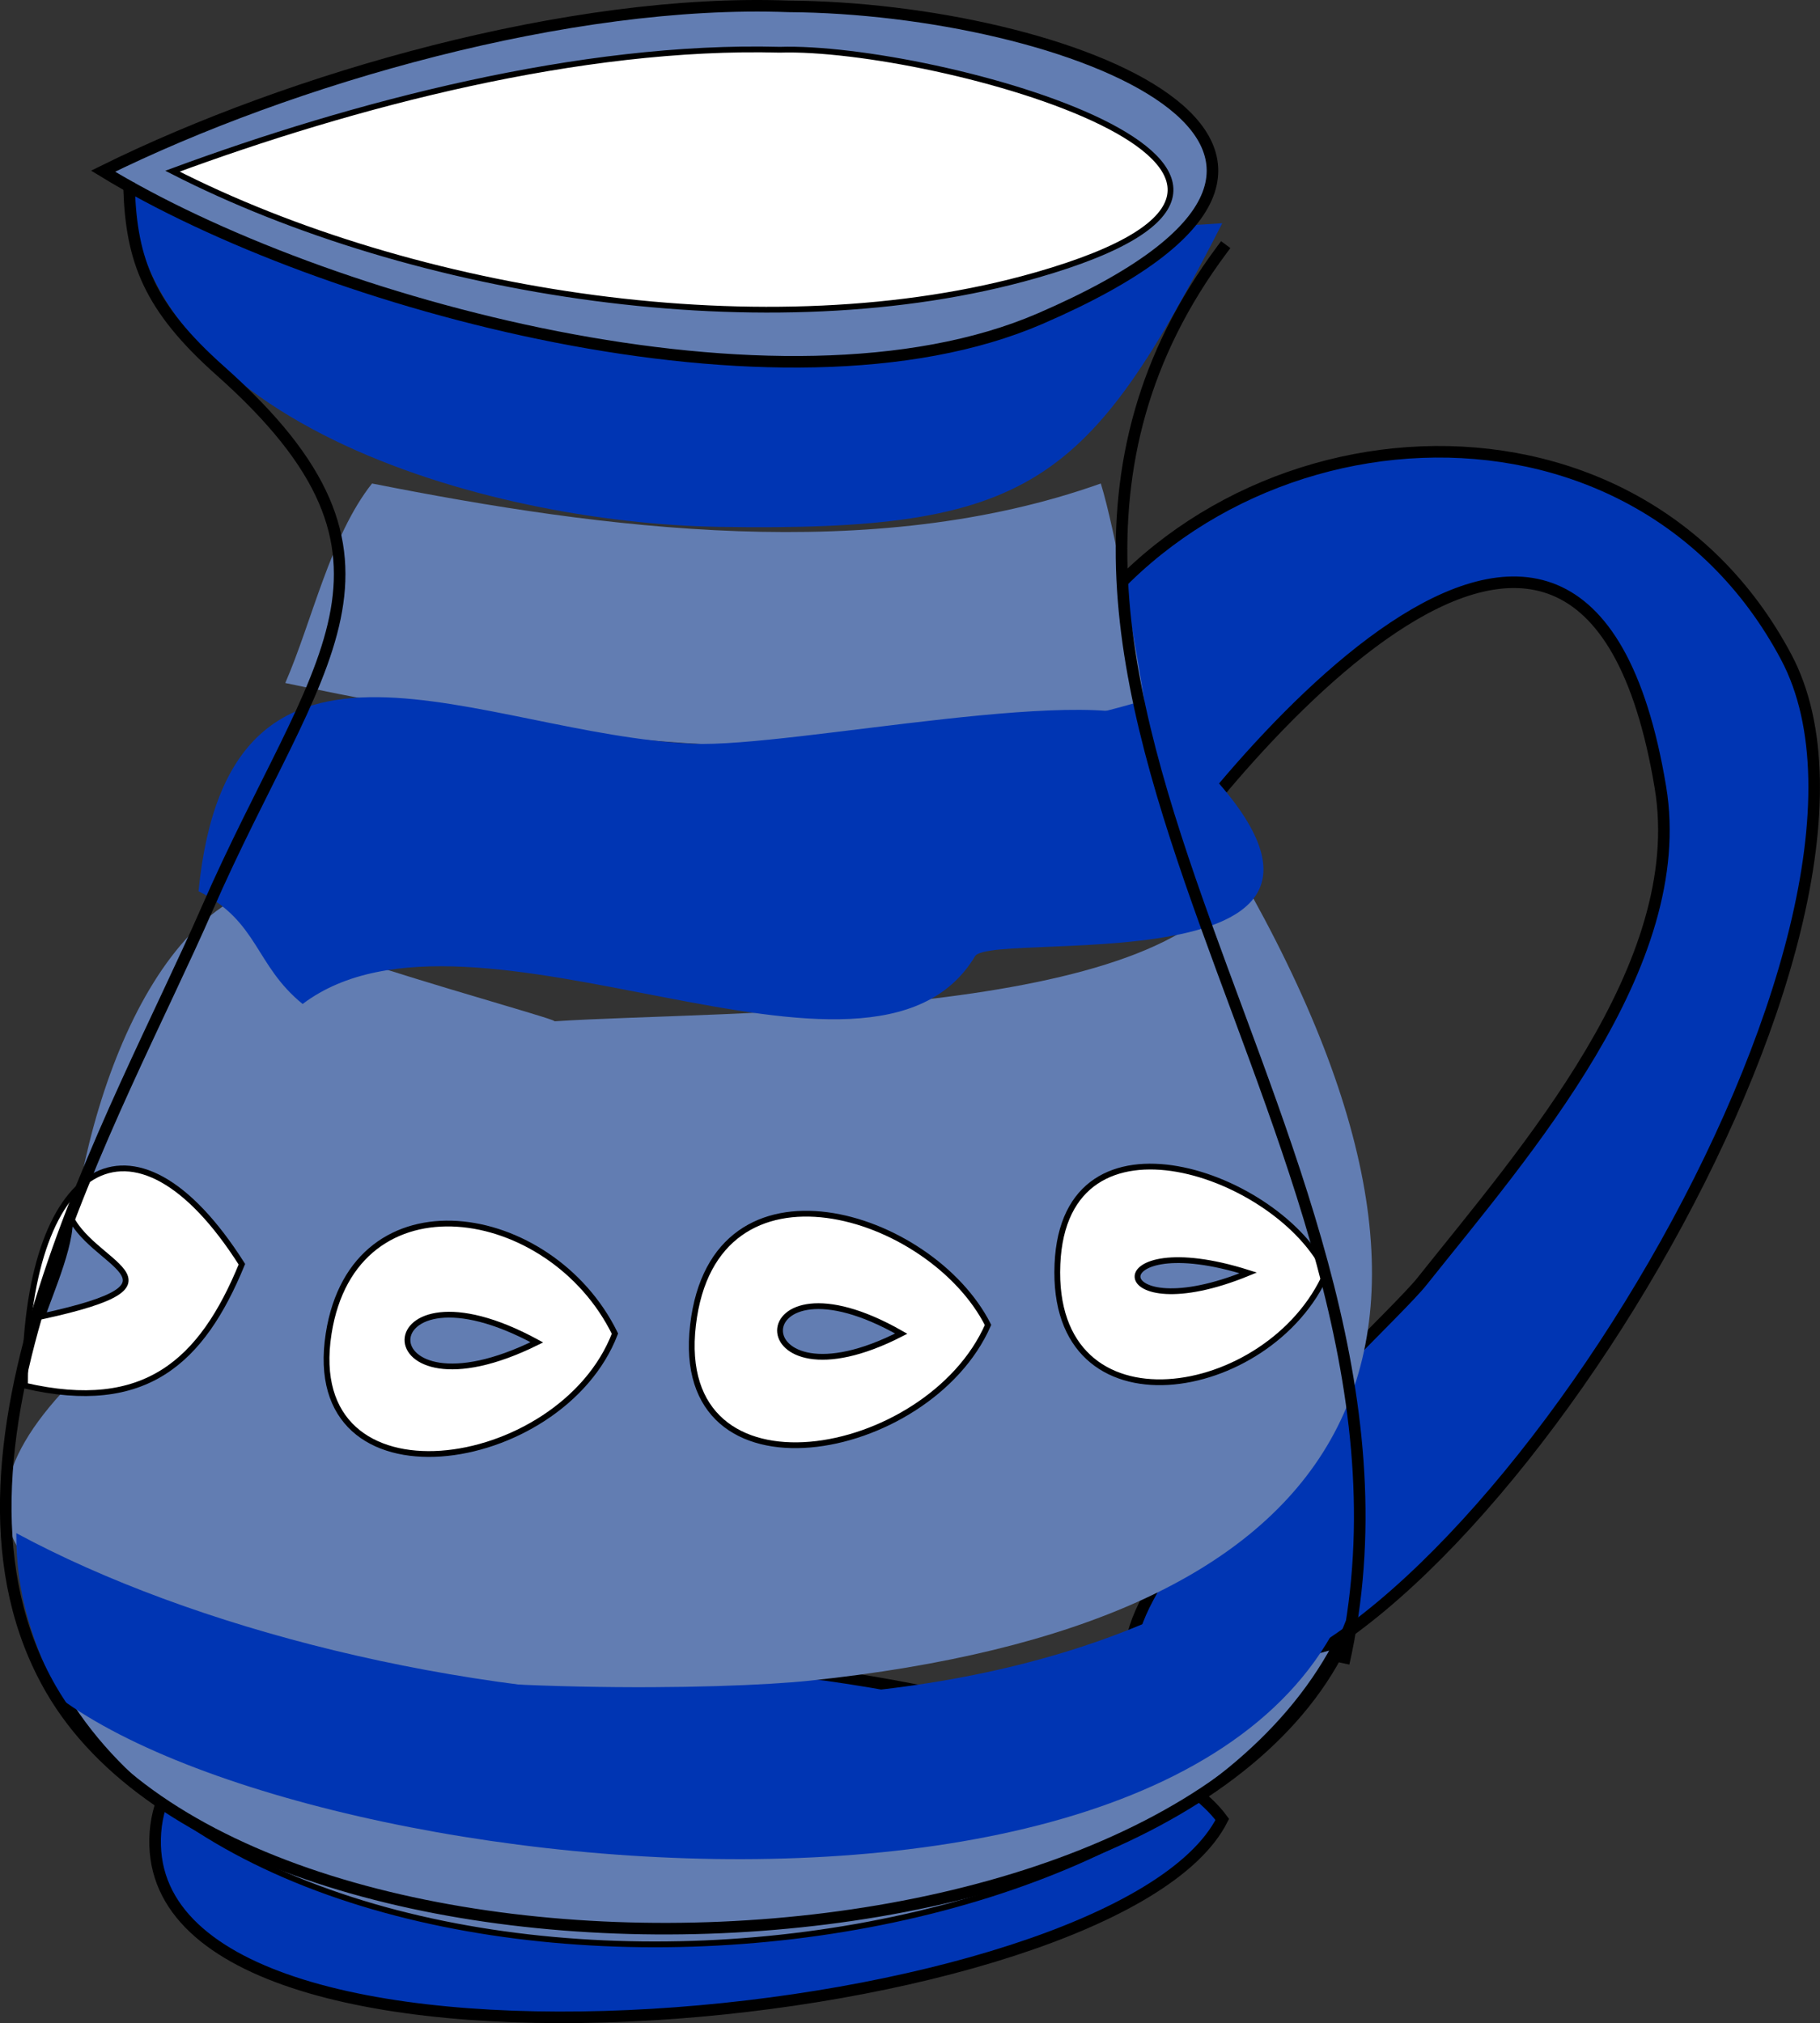 <svg xmlns="http://www.w3.org/2000/svg" xmlns:xlink="http://www.w3.org/1999/xlink" version="1.1" id="Layer_1" x="0px" y="0px" enable-background="new 0 0 822.05 841.89" xml:space="preserve" viewBox="330.84 334.34 157.34 174.91">
<rect x="330.84" y="334.34" width="157.34" height="174.91" fill="#333333" stroke="none"/>
<path fill-rule="evenodd" clip-rule="evenodd" fill="#0035B3" stroke="#000000" stroke-linecap="square" stroke-miterlimit="10" d="  M422.256,391.89c13.411-22.923,49.548-26.061,63-0.75c12.556,23.624-26.749,86.647-48.75,89.25  c-23.813,2.817,13.452-30.478,17.25-35.25c8.901-11.185,23.194-27.337,20.625-42.75c-6.82-40.921-39.427,0.412-46.125,11.25  C426.378,406.834,422.653,398.911,422.256,391.89z"/>
<path fill-rule="evenodd" clip-rule="evenodd" fill="#0035B3" stroke="#000000" stroke-linecap="square" stroke-miterlimit="10" d="  M436.506,491.64c-9.087,18.015-91.557,26.227-92.254,2.25C343.522,468.782,425.571,476.685,436.506,491.64z"/>
<path fill-rule="evenodd" clip-rule="evenodd" fill="#627DB2" stroke="#000000" stroke-width="0.5" stroke-linecap="square" stroke-miterlimit="10" d="  M446.256,476.64c-33.932,9.438-73.696,19.467-111.004,2.25C352.297,512.5,429.051,508.695,446.256,476.64z"/>
<path fill-rule="evenodd" clip-rule="evenodd" fill="#627DB2" d="M438.006,409.89c-6,12.718-44.884,11.786-59.254,12.75  c1.09-0.073-31.119-8.554-27.75-10.5c-10.6,6.123-15.622,27.871-14.25,42c-26.018,27.25,49.156,27.075,64.126,25.5  C447.113,474.774,462.235,452.236,438.006,409.89z"/>
<path fill-rule="evenodd" clip-rule="evenodd" fill="#627DB2" d="M363.002,376.14c-3.609,4.562-5.161,11.87-7.5,17.25  c24.156,5.079,50.138,8.672,74.254,1.5c-0.652-4.228-2.515-14.778-3.75-18.75C406.291,383.162,383.062,380.115,363.002,376.14z"/>
<path fill-rule="evenodd" clip-rule="evenodd" fill="#0035B3" d="M342.002,348.39c-0.733,22.314,30.92,31.17,51,31.5  c27.084,0.444,31.919-3.66,43.504-26.25C408.638,355.379,367.477,361.069,342.002,348.39z"/>
<path fill-rule="evenodd" clip-rule="evenodd" fill="#0035B3" d="M357.002,421.14c14.671-11.084,49.117,10.88,58.128-4.125  c1.455-2.422,42.479,3.506,16.126-19.875c-4.583-4.066-31.918,1.871-40.504,1.5c-18.313-0.792-40.077-14.191-42.75,12.75  C353.208,414.02,352.86,417.771,357.002,421.14z"/>
<path fill-rule="evenodd" clip-rule="evenodd" fill="#627DB2" stroke="#000000" stroke-linecap="square" stroke-miterlimit="10" d="  M399.002,334.89c-18.856-0.708-42.956,6.196-59.25,14.25c18.879,11.529,58.627,22.423,81.004,12.75  C454.982,347.094,422.749,335.043,399.002,334.89z"/>
<path fill-rule="evenodd" clip-rule="evenodd" fill="#FFFFFF" stroke="#000000" stroke-width="0.5" stroke-linecap="square" stroke-miterlimit="10" d="  M398.252,338.64c-17.252-0.46-36.912,4.739-52.5,10.5c20.793,10.648,51.59,15.583,74.629,9  C451.663,349.202,411.511,338.209,398.252,338.64z"/>
<path fill-rule="evenodd" clip-rule="evenodd" fill="#FFFFFF" stroke="#000000" stroke-width="0.5" stroke-linecap="square" stroke-miterlimit="10" d="  M337.502,445.89C340.898,441.838,338.469,444.736,337.502,445.89L337.502,445.89z"/>
<path fill-rule="evenodd" clip-rule="evenodd" fill="#FFFFFF" stroke="#000000" stroke-width="0.5" stroke-linecap="square" stroke-miterlimit="10" d="  M384.002,449.64c-5.542-11.314-22.554-13.997-24.75,0C356.822,465.127,379.332,461.809,384.002,449.64z M369.002,450.39  C373.672,449.765,371.972,449.993,369.002,450.39L369.002,450.39z"/>
<path fill-rule="evenodd" clip-rule="evenodd" fill="#627DB2" stroke="#000000" stroke-width="0.5" stroke-linecap="square" stroke-miterlimit="10" d="  M377.252,450.39C362.201,457.835,362.47,442.343,377.252,450.39L377.252,450.39z"/>
<path fill-rule="evenodd" clip-rule="evenodd" fill="#FFFFFF" stroke="#000000" stroke-width="0.5" stroke-linecap="square" stroke-miterlimit="10" d="  M416.256,448.89c-4.952-9.78-23.678-15.552-25.504,0C388.893,464.717,411.106,460.647,416.256,448.89z M401.252,449.64  C404.366,448.841,404.636,448.772,401.252,449.64L401.252,449.64z"/>
<path fill-rule="evenodd" clip-rule="evenodd" fill="#627DB2" stroke="#000000" stroke-width="0.5" stroke-linecap="square" stroke-miterlimit="10" d="  M408.754,449.64C394.717,456.849,394.84,441.687,408.754,449.64L408.754,449.64z"/>
<path fill-rule="evenodd" clip-rule="evenodd" fill="#FFFFFF" stroke="#000000" stroke-width="0.5" stroke-linecap="square" stroke-miterlimit="10" d="  M445.506,444.39c-3.943-8.521-22.637-15.171-23.25-0.75C421.615,458.694,440.649,455.491,445.506,444.39z M432.006,445.14  C435.395,443.736,434.026,444.303,432.006,445.14L432.006,445.14z"/>
<path fill-rule="evenodd" clip-rule="evenodd" fill="#627DB2" stroke="#000000" stroke-width="0.5" stroke-linecap="square" stroke-miterlimit="10" d="  M438.756,444.39C426.298,449.502,425.68,440.237,438.756,444.39L438.756,444.39z"/>
<path fill-rule="evenodd" clip-rule="evenodd" fill="#FFFFFF" stroke="#000000" stroke-width="0.5" stroke-linecap="square" stroke-miterlimit="10" d="  M351.752,443.64c-9.433-14.857-18.782-8.755-18.75,10.5C343.39,456.541,348.293,452.078,351.752,443.64z"/>
<path fill-rule="evenodd" clip-rule="evenodd" fill="#627DB2" stroke="#000000" stroke-width="0.5" stroke-linecap="square" stroke-miterlimit="10" d="  M336.752,439.14c1.714,4.652,11.447,6.019-2.25,9C335.063,446.388,337.446,441.024,336.752,439.14z"/>
<path fill-rule="evenodd" clip-rule="evenodd" fill="#0035B3" d="M336.002,481.14c23.833,17.568,115.285,25.756,113.254-20.25  c-25.395,29.698-86.709,22.353-117.004,6C332.199,472.215,333.749,476.577,336.002,481.14z"/>
<path fill="none" stroke="#000000" stroke-linecap="square" stroke-miterlimit="10" d="M342.002,350.64  c0.199,6.224,1.729,10.287,7.875,15.75c18.55,16.489,8.274,25.012-1.125,46.5c-7.861,17.972-25.147,47.354-13.5,67.5  c17.157,29.675,99.891,27.225,112.504-6c-0.25,1.25-0.5,2.5-0.75,3.75c9.983-44.284-38.221-85.111-10.5-122.25"/>
</svg>